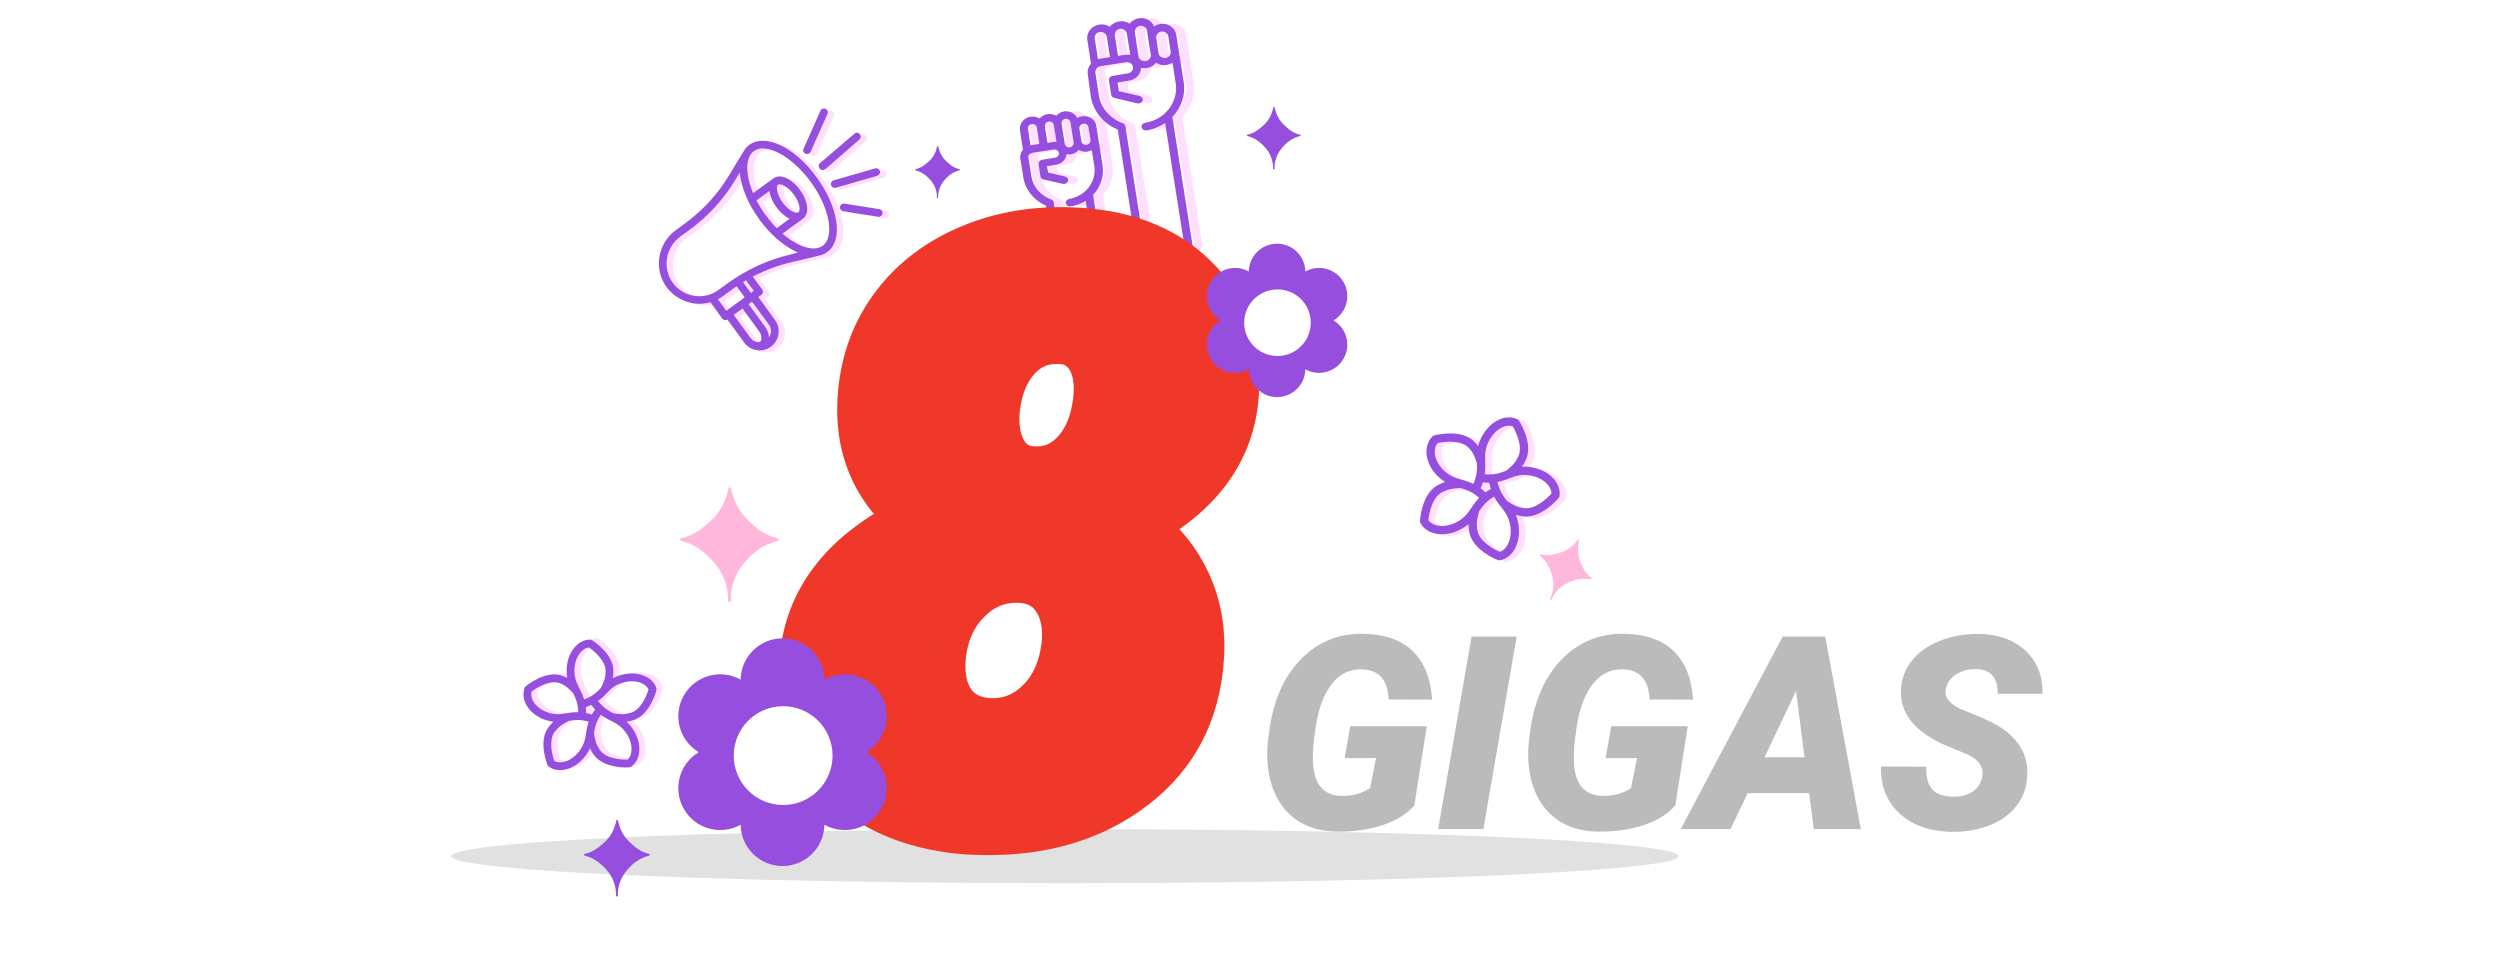 <svg width="277" height="106" viewBox="0 0 277 106" fill="none" xmlns="http://www.w3.org/2000/svg">
<g clip-path="url(#clip0)">
<g clip-path="url(#clip1)">
<path d="M138.218 15.073C139.005 15.28 139.596 15.68 140.217 16.384C140.777 17.032 141.08 17.86 141.05 18.688V18.702V18.716C141.05 18.716 141.05 18.73 141.065 18.73C141.065 18.73 141.065 18.743 141.08 18.743L141.096 18.757C141.096 18.757 141.111 18.757 141.111 18.771H141.126H141.141C141.186 18.771 141.217 18.743 141.217 18.702C141.217 18.702 141.217 18.702 141.217 18.688C141.186 17.874 141.489 17.032 142.05 16.384C142.656 15.666 143.262 15.28 144.049 15.073C144.095 15.059 144.11 15.031 144.11 14.99C144.11 14.949 144.079 14.921 144.049 14.921C143.246 14.742 142.762 14.314 142.247 13.817C141.747 13.334 141.398 12.699 141.232 11.913C141.232 11.913 141.232 11.913 141.232 11.899C141.232 11.885 141.232 11.885 141.217 11.885C141.217 11.885 141.217 11.885 141.217 11.871L141.202 11.857C141.202 11.857 141.202 11.857 141.186 11.857C141.186 11.857 141.171 11.857 141.171 11.844H141.156H141.141C141.141 11.844 141.126 11.844 141.126 11.857C141.126 11.857 141.126 11.857 141.111 11.857L141.096 11.871C141.096 11.871 141.096 11.871 141.096 11.885C141.096 11.885 141.096 11.899 141.08 11.899C141.08 11.899 141.08 11.899 141.08 11.913C140.914 12.699 140.565 13.348 140.066 13.817C139.52 14.314 139.02 14.742 138.218 14.921C138.187 14.921 138.157 14.949 138.157 14.99C138.157 15.031 138.187 15.059 138.218 15.073Z" fill="#954EDE"/>
</g>
<path d="M120.988 12.883C120.801 12.907 120.613 12.977 120.449 13.071C120.192 12.556 119.607 12.251 118.998 12.345C118.647 12.392 118.342 12.579 118.132 12.837C117.851 12.673 117.5 12.579 117.148 12.649C116.797 12.696 116.493 12.883 116.282 13.141C115.978 12.954 115.65 12.883 115.275 12.93C114.526 13.047 114.011 13.726 114.105 14.429C114.316 15.716 114.386 16.325 114.433 16.582C114.199 16.863 114.081 17.238 114.152 17.613L114.479 19.649C114.69 21.031 115.65 22.201 116.985 22.787L118.061 29.646C118.108 29.881 118.319 30.021 118.577 29.998C118.811 29.951 118.998 29.74 118.951 29.506L117.851 22.436C117.827 22.295 117.734 22.155 117.57 22.108C116.399 21.686 115.556 20.703 115.369 19.532L115.041 17.472C115.018 17.308 115.065 17.168 115.205 17.051C115.205 17.051 115.205 17.051 115.229 17.051C115.299 17.004 115.393 16.957 115.463 16.934L117.851 16.559C118.132 16.512 118.366 16.7 118.413 16.934C118.459 17.191 118.272 17.425 117.991 17.472L116.54 17.706C116.423 17.73 116.329 17.776 116.259 17.87C116.189 17.964 116.165 18.081 116.165 18.174L116.376 19.556C116.399 19.72 116.54 19.86 116.704 19.884L118.857 20.375C118.928 20.399 118.975 20.399 119.045 20.375C119.209 20.352 119.373 20.235 119.419 20.071C119.49 19.837 119.349 19.626 119.092 19.556L117.219 19.111L117.102 18.409L118.108 18.245C118.74 18.151 119.209 17.66 119.279 17.098C119.419 17.121 119.583 17.121 119.747 17.098C120.098 17.051 120.403 16.863 120.613 16.606C120.894 16.77 121.245 16.863 121.597 16.793C121.761 16.77 121.924 16.7 122.065 16.629L122.346 18.432C122.603 20.141 121.363 21.733 119.56 22.038C119.326 22.084 119.138 22.295 119.185 22.529C119.232 22.763 119.443 22.904 119.7 22.88C120.332 22.787 120.894 22.553 121.386 22.248L122.439 28.897C122.486 29.131 122.697 29.272 122.955 29.248C123.189 29.202 123.376 28.991 123.329 28.757L122.205 21.593C123.025 20.726 123.446 19.532 123.259 18.315L122.557 13.89C122.439 13.235 121.737 12.766 120.988 12.883ZM115.275 16.114C115.205 15.623 115.088 14.85 114.995 14.288C114.948 14.031 115.135 13.796 115.416 13.75C115.697 13.703 115.931 13.89 115.978 14.124L116.259 15.95L115.322 16.091C115.322 16.114 115.299 16.114 115.275 16.114ZM117.71 15.74L117.148 15.833L116.867 14.007C116.821 13.75 117.008 13.516 117.289 13.469C117.57 13.422 117.804 13.609 117.851 13.843L118.155 15.716C117.991 15.716 117.851 15.716 117.71 15.74ZM119.63 16.325C119.349 16.372 119.115 16.184 119.068 15.95L118.717 13.703C118.67 13.445 118.857 13.211 119.138 13.164C119.419 13.118 119.653 13.305 119.7 13.539L120.051 15.787C120.075 16.044 119.888 16.302 119.63 16.325ZM121.48 16.044C121.199 16.091 120.965 15.904 120.918 15.669L120.684 14.241C120.66 13.984 120.847 13.75 121.128 13.703C121.409 13.656 121.643 13.843 121.69 14.078L121.924 15.506C121.948 15.763 121.761 15.997 121.48 16.044Z" fill="#FFDFFF"/>
<path d="M131.687 5.556L131.43 3.87C131.313 3.074 130.517 2.512 129.65 2.653C129.393 2.699 129.159 2.793 128.971 2.933C128.714 2.301 128.012 1.903 127.286 2.02C126.841 2.091 126.49 2.325 126.256 2.629C125.928 2.395 125.507 2.301 125.085 2.372C124.64 2.442 124.289 2.676 124.055 2.98C123.727 2.746 123.306 2.653 122.884 2.723C122.042 2.863 121.433 3.612 121.573 4.432C121.831 6.047 121.924 6.75 121.971 7.054C121.69 7.382 121.55 7.803 121.62 8.225L121.948 10.659C122.205 12.298 123.329 13.703 124.945 14.358L127.122 28.242C127.169 28.476 127.379 28.616 127.637 28.593C127.871 28.546 128.058 28.335 128.012 28.101L125.787 13.984C125.764 13.843 125.67 13.703 125.507 13.656C124.078 13.141 123.048 11.947 122.838 10.519L122.463 8.084C122.44 7.873 122.51 7.663 122.674 7.499C122.674 7.499 122.697 7.499 122.697 7.475C122.791 7.405 122.908 7.358 123.025 7.335L125.858 6.89C126.232 6.843 126.56 7.077 126.63 7.405C126.677 7.756 126.42 8.084 126.068 8.131L124.336 8.412C124.219 8.435 124.125 8.482 124.055 8.576C123.985 8.669 123.961 8.786 123.961 8.88L124.219 10.519C124.242 10.683 124.383 10.823 124.547 10.847L127.122 11.455C127.192 11.479 127.239 11.479 127.309 11.455C127.473 11.432 127.637 11.315 127.684 11.151C127.754 10.917 127.614 10.706 127.356 10.636L125.062 10.098L124.921 9.138L126.209 8.927C126.958 8.81 127.497 8.225 127.543 7.522C127.731 7.569 127.941 7.569 128.152 7.546C128.597 7.475 128.948 7.241 129.182 6.937C129.51 7.171 129.931 7.265 130.353 7.194C130.587 7.148 130.821 7.077 131.008 6.937L131.359 9.231C131.687 11.291 130.165 13.281 127.965 13.609C127.731 13.656 127.543 13.867 127.59 14.101C127.637 14.335 127.848 14.476 128.105 14.452C128.878 14.335 129.58 14.031 130.189 13.633L132.343 27.352C132.39 27.586 132.6 27.727 132.858 27.703C133.092 27.656 133.279 27.446 133.232 27.212L130.985 12.954C131.968 11.947 132.483 10.542 132.249 9.091L131.687 5.556ZM122.744 6.539C122.65 5.954 122.51 4.994 122.393 4.268C122.346 3.917 122.58 3.589 122.955 3.542C123.329 3.495 123.657 3.729 123.727 4.057L124.078 6.328L122.884 6.515C122.838 6.515 122.791 6.539 122.744 6.539ZM125.741 6.071L124.968 6.188L124.617 3.917C124.57 3.566 124.828 3.238 125.179 3.191C125.553 3.144 125.881 3.378 125.951 3.706L126.326 6.071C126.139 6.047 125.928 6.047 125.741 6.071ZM128.012 6.773C127.637 6.82 127.309 6.586 127.239 6.258L126.841 3.589C126.794 3.238 127.052 2.91 127.403 2.863C127.777 2.816 128.105 3.051 128.175 3.378L128.597 6.047C128.644 6.398 128.386 6.726 128.012 6.773ZM130.236 6.422C129.861 6.469 129.533 6.235 129.463 5.907L129.206 4.221C129.159 3.87 129.416 3.542 129.767 3.495C130.142 3.449 130.47 3.683 130.54 4.01L130.798 5.696C130.868 6.047 130.61 6.375 130.236 6.422Z" fill="#FFDFFF"/>
<path d="M119.894 12.883C119.707 12.907 119.519 12.977 119.356 13.071C119.098 12.556 118.513 12.251 117.904 12.345C117.553 12.392 117.249 12.579 117.038 12.837C116.757 12.673 116.406 12.579 116.055 12.649C115.703 12.696 115.399 12.883 115.188 13.141C114.884 12.954 114.556 12.883 114.182 12.93C113.432 13.047 112.917 13.726 113.011 14.429C113.222 15.716 113.292 16.325 113.339 16.582C113.105 16.863 112.988 17.238 113.058 17.613L113.386 19.649C113.596 21.031 114.556 22.201 115.891 22.787L116.968 29.646C117.014 29.881 117.225 30.021 117.483 29.998C117.717 29.951 117.904 29.74 117.857 29.506L116.757 22.436C116.733 22.295 116.64 22.155 116.476 22.108C115.305 21.686 114.463 20.703 114.275 19.532L113.947 17.472C113.924 17.308 113.971 17.168 114.111 17.051C114.111 17.051 114.111 17.051 114.135 17.051C114.205 17.004 114.299 16.957 114.369 16.934L116.757 16.559C117.038 16.512 117.272 16.7 117.319 16.934C117.366 17.191 117.178 17.425 116.897 17.472L115.446 17.706C115.329 17.73 115.235 17.776 115.165 17.87C115.095 17.964 115.071 18.081 115.071 18.174L115.282 19.556C115.305 19.72 115.446 19.86 115.61 19.884L117.764 20.375C117.834 20.399 117.881 20.399 117.951 20.375C118.115 20.352 118.279 20.235 118.325 20.071C118.396 19.837 118.255 19.626 117.998 19.556L116.125 19.111L116.008 18.409L117.014 18.245C117.647 18.151 118.115 17.66 118.185 17.098C118.325 17.121 118.489 17.121 118.653 17.098C119.004 17.051 119.309 16.863 119.519 16.606C119.8 16.77 120.152 16.863 120.503 16.793C120.667 16.77 120.831 16.7 120.971 16.629L121.252 18.432C121.51 20.141 120.269 21.733 118.466 22.038C118.232 22.084 118.045 22.295 118.091 22.529C118.138 22.763 118.349 22.904 118.606 22.88C119.239 22.787 119.8 22.553 120.292 22.248L121.346 28.897C121.392 29.131 121.603 29.272 121.861 29.248C122.095 29.202 122.282 28.991 122.235 28.757L121.112 21.593C121.931 20.726 122.352 19.532 122.165 18.315L121.463 13.89C121.346 13.235 120.643 12.766 119.894 12.883ZM114.182 16.114C114.111 15.623 113.994 14.85 113.901 14.288C113.854 14.031 114.041 13.796 114.322 13.75C114.603 13.703 114.837 13.89 114.884 14.124L115.165 15.95L114.228 16.091C114.228 16.114 114.205 16.114 114.182 16.114ZM116.616 15.74L116.055 15.833L115.774 14.007C115.727 13.75 115.914 13.516 116.195 13.469C116.476 13.422 116.71 13.609 116.757 13.843L117.061 15.716C116.897 15.716 116.757 15.716 116.616 15.74ZM118.536 16.325C118.255 16.372 118.021 16.184 117.974 15.95L117.623 13.703C117.576 13.445 117.764 13.211 118.045 13.164C118.325 13.118 118.56 13.305 118.606 13.539L118.958 15.787C118.981 16.044 118.794 16.302 118.536 16.325ZM120.386 16.044C120.105 16.091 119.871 15.904 119.824 15.669L119.59 14.241C119.566 13.984 119.754 13.75 120.035 13.703C120.316 13.656 120.55 13.843 120.596 14.078L120.831 15.506C120.854 15.763 120.667 15.997 120.386 16.044Z" fill="#954EDE"/>
<path d="M130.593 5.556L130.336 3.87C130.219 3.074 129.423 2.512 128.557 2.653C128.299 2.699 128.065 2.793 127.878 2.933C127.62 2.301 126.918 1.903 126.192 2.02C125.747 2.091 125.396 2.325 125.162 2.629C124.834 2.395 124.413 2.301 123.991 2.372C123.546 2.442 123.195 2.676 122.961 2.98C122.633 2.746 122.212 2.653 121.79 2.723C120.948 2.863 120.339 3.612 120.479 4.432C120.737 6.047 120.831 6.75 120.877 7.054C120.596 7.382 120.456 7.803 120.526 8.225L120.854 10.659C121.112 12.298 122.235 13.703 123.851 14.358L126.028 28.242C126.075 28.476 126.286 28.616 126.543 28.593C126.777 28.546 126.965 28.335 126.918 28.101L124.694 13.984C124.67 13.843 124.577 13.703 124.413 13.656C122.985 13.141 121.954 11.947 121.744 10.519L121.369 8.084C121.346 7.873 121.416 7.663 121.58 7.499C121.58 7.499 121.603 7.499 121.603 7.475C121.697 7.405 121.814 7.358 121.931 7.335L124.764 6.89C125.138 6.843 125.466 7.077 125.536 7.405C125.583 7.756 125.326 8.084 124.975 8.131L123.242 8.412C123.125 8.435 123.031 8.482 122.961 8.576C122.891 8.669 122.867 8.786 122.867 8.88L123.125 10.519C123.148 10.683 123.289 10.823 123.453 10.847L126.028 11.455C126.098 11.479 126.145 11.479 126.215 11.455C126.379 11.432 126.543 11.315 126.59 11.151C126.66 10.917 126.52 10.706 126.262 10.636L123.968 10.098L123.827 9.138L125.115 8.927C125.864 8.81 126.403 8.225 126.449 7.522C126.637 7.569 126.847 7.569 127.058 7.546C127.503 7.475 127.854 7.241 128.088 6.937C128.416 7.171 128.837 7.265 129.259 7.194C129.493 7.148 129.727 7.077 129.914 6.937L130.266 9.231C130.593 11.291 129.072 13.281 126.871 13.609C126.637 13.656 126.449 13.867 126.496 14.101C126.543 14.335 126.754 14.476 127.011 14.452C127.784 14.335 128.486 14.031 129.095 13.633L131.249 27.352C131.296 27.586 131.506 27.727 131.764 27.703C131.998 27.656 132.185 27.446 132.139 27.212L129.891 12.954C130.874 11.947 131.389 10.542 131.155 9.091L130.593 5.556ZM121.65 6.539C121.556 5.954 121.416 4.994 121.299 4.268C121.252 3.917 121.486 3.589 121.861 3.542C122.235 3.495 122.563 3.729 122.633 4.057L122.985 6.328L121.79 6.515C121.744 6.515 121.697 6.539 121.65 6.539ZM124.647 6.071L123.874 6.188L123.523 3.917C123.476 3.566 123.734 3.238 124.085 3.191C124.459 3.144 124.787 3.378 124.857 3.706L125.232 6.071C125.045 6.047 124.834 6.047 124.647 6.071ZM126.918 6.773C126.543 6.82 126.215 6.586 126.145 6.258L125.747 3.589C125.7 3.238 125.958 2.91 126.309 2.863C126.684 2.816 127.011 3.051 127.082 3.378L127.503 6.047C127.55 6.398 127.292 6.726 126.918 6.773ZM129.142 6.422C128.767 6.469 128.439 6.235 128.369 5.907L128.112 4.221C128.065 3.87 128.322 3.542 128.674 3.495C129.048 3.449 129.376 3.683 129.446 4.01L129.704 5.696C129.774 6.047 129.516 6.375 129.142 6.422Z" fill="#954EDE"/>
<g filter="url(#filter0_f)">
<ellipse cx="118" cy="94.861" rx="68" ry="3" fill="#C4C4C4" fill-opacity="0.5"/>
</g>
<path d="M156.71 89.239C155.909 90.177 154.742 90.904 153.209 91.422C151.676 91.93 149.977 92.169 148.111 92.14C146.324 92.12 144.815 91.671 143.585 90.792C142.354 89.913 141.476 88.688 140.948 87.115C140.421 85.543 140.279 83.77 140.523 81.798L140.641 80.919C141.09 77.608 142.252 74.986 144.127 73.053C146.012 71.119 148.316 70.177 151.041 70.226C153.424 70.265 155.255 70.904 156.534 72.144C157.813 73.385 158.526 75.177 158.673 77.52L153.868 77.506C153.8 76.363 153.517 75.528 153.019 75.001C152.53 74.474 151.832 74.195 150.924 74.166C149.576 74.117 148.463 74.649 147.584 75.763C146.705 76.866 146.104 78.448 145.782 80.509C145.509 82.267 145.411 83.634 145.489 84.61C145.636 86.964 146.695 88.155 148.668 88.185C149.859 88.204 150.904 87.916 151.803 87.32L152.462 83.995H148.99L149.605 80.465H158.087L156.71 89.239ZM164.356 91.861H159.347L163.053 70.533H168.048L164.356 91.861ZM185.626 89.239C184.825 90.177 183.658 90.904 182.125 91.422C180.592 91.93 178.893 92.169 177.027 92.14C175.24 92.12 173.731 91.671 172.501 90.792C171.271 89.913 170.392 88.688 169.864 87.115C169.337 85.543 169.195 83.77 169.439 81.798L169.557 80.919C170.006 77.608 171.168 74.986 173.043 73.053C174.928 71.119 177.232 70.177 179.957 70.226C182.34 70.265 184.171 70.904 185.45 72.144C186.729 73.385 187.442 75.177 187.589 77.52L182.784 77.506C182.716 76.363 182.433 75.528 181.935 75.001C181.446 74.474 180.748 74.195 179.84 74.166C178.492 74.117 177.379 74.649 176.5 75.763C175.621 76.866 175.021 78.448 174.698 80.509C174.425 82.267 174.327 83.634 174.405 84.61C174.552 86.964 175.611 88.155 177.584 88.185C178.775 88.204 179.82 87.916 180.719 87.32L181.378 83.995H177.906L178.521 80.465H187.003L185.626 89.239ZM200.45 87.877H193.639L191.749 91.861H186.227L197.521 70.533H202.237L206.178 91.861H200.963L200.45 87.877ZM195.514 83.907H199.938L199 76.554L195.514 83.907ZM219.625 86.09C219.84 84.986 219.244 84.132 217.838 83.526L215.436 82.53C212.066 81.017 210.465 78.956 210.631 76.349C210.699 75.157 211.109 74.098 211.861 73.17C212.613 72.232 213.653 71.505 214.981 70.987C216.31 70.47 217.76 70.221 219.332 70.24C221.441 70.279 223.136 70.894 224.415 72.086C225.704 73.277 226.339 74.874 226.319 76.876H221.339C221.368 76.056 221.192 75.401 220.812 74.913C220.44 74.415 219.825 74.156 218.966 74.137C218.126 74.117 217.384 74.312 216.739 74.723C216.095 75.133 215.714 75.685 215.597 76.378C215.411 77.355 216.134 78.155 217.765 78.78C219.405 79.405 220.597 79.942 221.339 80.392C223.673 81.788 224.767 83.673 224.62 86.046C224.542 87.276 224.146 88.356 223.434 89.283C222.721 90.211 221.729 90.929 220.46 91.436C219.2 91.944 217.784 92.189 216.212 92.169C215.06 92.149 213.99 91.969 213.004 91.627C212.018 91.285 211.173 90.787 210.47 90.133C209.044 88.814 208.36 87.081 208.419 84.933L213.443 84.947C213.385 86.041 213.595 86.871 214.073 87.438C214.552 87.994 215.357 88.272 216.49 88.272C217.33 88.272 218.028 88.082 218.585 87.701C219.151 87.311 219.498 86.773 219.625 86.09Z" fill="#BBBBBB"/>
<path d="M136.482 43.62C136.072 49.831 132.454 54.68 125.628 58.166C128.089 59.924 129.92 62.062 131.121 64.582C132.322 67.102 132.82 69.87 132.615 72.888C132.234 78.776 129.817 83.42 125.364 86.818C120.94 90.217 115.447 91.857 108.885 91.74C106.014 91.711 103.304 91.272 100.755 90.422C98.206 89.572 96.023 88.298 94.207 86.599C90.574 83.259 88.948 78.923 89.329 73.591C89.739 66.647 93.914 61.33 101.854 57.639C97.518 54.27 95.496 49.846 95.789 44.367C95.994 40.647 97.093 37.38 99.085 34.567C101.077 31.755 103.743 29.602 107.083 28.107C110.452 26.584 114.158 25.866 118.201 25.954C124.061 26.071 128.66 27.756 132 31.008C135.369 34.26 136.863 38.464 136.482 43.62ZM118.377 71.701C118.641 69.416 118.274 67.541 117.278 66.076C116.312 64.611 114.832 63.85 112.84 63.791C110.584 63.732 108.636 64.523 106.995 66.164C105.354 67.775 104.373 69.856 104.051 72.404C103.787 74.807 104.168 76.726 105.193 78.161C106.248 79.567 107.771 80.3 109.764 80.358C111.932 80.417 113.821 79.655 115.433 78.073C117.044 76.491 118.025 74.367 118.377 71.701ZM121.893 44.411C122.127 42.243 121.819 40.529 120.97 39.27C120.12 37.98 118.875 37.336 117.234 37.336C115.33 37.277 113.719 37.966 112.4 39.401C111.111 40.837 110.32 42.741 110.027 45.114C109.793 47.282 110.101 49.055 110.95 50.432C111.8 51.779 113.06 52.453 114.729 52.453C116.575 52.512 118.157 51.809 119.476 50.344C120.794 48.879 121.6 46.901 121.893 44.411Z" fill="#EF3829"/>
<path d="M136.482 43.62L133.491 43.399L133.49 43.411L133.489 43.422L136.482 43.62ZM125.628 58.166L124.263 55.494L119.869 57.739L123.884 60.607L125.628 58.166ZM132.615 72.888L129.622 72.684L129.621 72.694L132.615 72.888ZM125.364 86.818L123.544 84.433L123.537 84.439L125.364 86.818ZM108.885 91.74L108.938 88.741L108.927 88.74L108.915 88.74L108.885 91.74ZM94.207 86.599L96.257 84.408L96.247 84.399L96.237 84.39L94.207 86.599ZM89.329 73.591L92.322 73.805L92.323 73.786L92.324 73.768L89.329 73.591ZM101.854 57.639L103.118 60.359L107.576 58.286L103.694 55.27L101.854 57.639ZM95.789 44.367L92.794 44.202L92.793 44.207L95.789 44.367ZM107.083 28.107L108.308 30.846L108.319 30.841L107.083 28.107ZM118.201 25.954L118.136 28.953L118.141 28.953L118.201 25.954ZM132 31.008L129.907 33.157L129.917 33.166L132 31.008ZM118.377 71.701L121.351 72.093L121.354 72.069L121.357 72.045L118.377 71.701ZM117.278 66.076L114.774 67.729L114.786 67.746L114.798 67.763L117.278 66.076ZM112.84 63.791L112.928 60.792L112.918 60.792L112.84 63.791ZM106.995 66.164L109.097 68.304L109.107 68.295L109.116 68.285L106.995 66.164ZM104.051 72.404L101.074 72.028L101.071 72.052L101.069 72.077L104.051 72.404ZM105.193 78.161L102.752 79.905L102.772 79.933L102.793 79.961L105.193 78.161ZM109.764 80.358L109.675 83.357L109.683 83.357L109.764 80.358ZM121.893 44.411L124.872 44.762L124.874 44.748L124.875 44.734L121.893 44.411ZM120.97 39.27L118.465 40.92L118.474 40.934L118.483 40.947L120.97 39.27ZM117.234 37.336L117.142 40.334L117.188 40.336H117.234V37.336ZM112.4 39.401L110.191 37.372L110.179 37.385L110.168 37.397L112.4 39.401ZM110.027 45.114L107.05 44.747L107.047 44.769L107.045 44.792L110.027 45.114ZM110.95 50.432L108.397 52.007L108.405 52.019L108.412 52.032L110.95 50.432ZM114.729 52.453L114.825 49.455L114.777 49.453H114.729V52.453ZM133.489 43.422C133.165 48.324 130.402 52.359 124.263 55.494L126.992 60.838C134.506 57 138.979 51.338 139.476 43.818L133.489 43.422ZM123.884 60.607C125.967 62.095 127.449 63.85 128.413 65.873L133.829 63.291C132.391 60.275 130.211 57.753 127.372 55.725L123.884 60.607ZM128.413 65.873C129.374 67.889 129.795 70.137 129.622 72.684L135.608 73.091C135.845 69.603 135.27 66.314 133.829 63.291L128.413 65.873ZM129.621 72.694C129.293 77.77 127.267 81.593 123.544 84.433L127.184 89.203C132.368 85.247 135.176 79.783 135.609 73.081L129.621 72.694ZM123.537 84.439C119.743 87.354 114.947 88.848 108.938 88.741L108.831 94.74C115.948 94.867 122.138 93.08 127.192 89.197L123.537 84.439ZM108.915 88.74C106.335 88.714 103.937 88.32 101.704 87.576L99.806 93.268C102.671 94.223 105.692 94.708 108.854 94.74L108.915 88.74ZM101.704 87.576C99.531 86.852 97.733 85.789 96.257 84.408L92.158 88.789C94.314 90.807 96.881 92.293 99.806 93.268L101.704 87.576ZM96.237 84.39C93.339 81.726 91.999 78.312 92.322 73.805L86.337 73.377C85.897 79.534 87.809 84.792 92.177 88.807L96.237 84.39ZM92.324 73.768C92.651 68.225 95.874 63.727 103.118 60.359L100.589 54.918C91.954 58.933 86.827 65.07 86.334 73.414L92.324 73.768ZM103.694 55.27C100.133 52.503 98.544 49.024 98.785 44.527L92.793 44.207C92.448 50.668 94.902 56.036 100.013 60.008L103.694 55.27ZM98.784 44.532C98.961 41.328 99.894 38.615 101.533 36.301L96.637 32.833C94.292 36.144 93.027 39.965 92.794 44.202L98.784 44.532ZM101.533 36.301C103.196 33.954 105.427 32.135 108.308 30.846L105.858 25.369C102.059 27.068 98.959 29.555 96.637 32.833L101.533 36.301ZM108.319 30.841C111.243 29.519 114.499 28.874 118.136 28.953L118.266 22.955C113.818 22.858 109.662 23.649 105.847 25.374L108.319 30.841ZM118.141 28.953C123.444 29.06 127.243 30.563 129.907 33.157L134.093 28.858C130.077 24.948 124.677 23.083 118.261 22.955L118.141 28.953ZM129.917 33.166C132.573 35.73 133.814 39.027 133.491 43.399L139.474 43.841C139.913 37.901 138.166 32.789 134.083 28.849L129.917 33.166ZM121.357 72.045C121.678 69.263 121.268 66.608 119.759 64.389L114.798 67.763C115.281 68.474 115.603 69.569 115.397 71.357L121.357 72.045ZM119.782 64.424C118.198 62.024 115.743 60.875 112.928 60.792L112.752 66.79C113.921 66.824 114.425 67.199 114.774 67.729L119.782 64.424ZM112.918 60.792C109.814 60.711 107.078 61.839 104.874 64.043L109.116 68.285C110.194 67.208 111.354 66.753 112.762 66.79L112.918 60.792ZM104.893 64.024C102.714 66.163 101.471 68.893 101.074 72.028L107.027 72.781C107.275 70.818 107.995 69.387 109.097 68.304L104.893 64.024ZM101.069 72.077C100.754 74.94 101.161 77.678 102.752 79.905L107.635 76.417C107.175 75.773 106.82 74.674 107.033 72.732L101.069 72.077ZM102.793 79.961C104.474 82.202 106.909 83.276 109.675 83.357L109.852 77.36C108.634 77.324 108.022 76.933 107.593 76.361L102.793 79.961ZM109.683 83.357C112.701 83.439 115.369 82.34 117.534 80.214L113.331 75.933C112.274 76.971 111.162 77.395 109.845 77.359L109.683 83.357ZM117.534 80.214C119.71 78.078 120.929 75.292 121.351 72.093L115.403 71.309C115.121 73.442 114.378 74.905 113.331 75.933L117.534 80.214ZM124.875 44.734C125.153 42.162 124.844 39.649 123.457 37.592L118.483 40.947C118.795 41.41 119.101 42.324 118.91 44.089L124.875 44.734ZM123.475 37.619C122.03 35.426 119.808 34.336 117.234 34.336V40.336C117.942 40.336 118.211 40.535 118.465 40.92L123.475 37.619ZM117.327 34.337C114.528 34.251 112.083 35.311 110.191 37.372L114.61 41.431C115.354 40.62 116.132 40.303 117.142 40.334L117.327 34.337ZM110.168 37.397C108.38 39.388 107.4 41.912 107.05 44.747L113.005 45.482C113.241 43.571 113.842 42.286 114.633 41.406L110.168 37.397ZM107.045 44.792C106.763 47.394 107.093 49.894 108.397 52.007L113.503 48.856C113.108 48.216 112.822 47.171 113.01 45.437L107.045 44.792ZM108.412 52.032C109.843 54.3 112.089 55.453 114.729 55.453V49.453C114.03 49.453 113.757 49.258 113.488 48.832L108.412 52.032ZM114.634 55.452C117.429 55.54 119.841 54.422 121.705 52.351L117.246 48.337C116.473 49.195 115.722 49.483 114.825 49.455L114.634 55.452ZM121.705 52.351C123.54 50.313 124.526 47.7 124.872 44.762L118.913 44.061C118.673 46.103 118.048 47.445 117.246 48.337L121.705 52.351Z" fill="#EF3829"/>
<g clip-path="url(#clip2)">
<path d="M83.726 16.261C83.539 16.392 83.371 16.56 83.24 16.747C83.146 16.878 81.483 19.643 81.483 19.643C80.213 21.755 78.55 23.549 76.569 24.988L75.597 25.698C73.579 27.174 73.112 29.996 74.551 31.995C75.261 32.967 76.307 33.602 77.484 33.808C78.138 33.92 78.811 33.864 79.428 33.696L80.736 35.508C80.811 35.602 80.904 35.658 81.016 35.676C81.11 35.695 81.222 35.676 81.315 35.62L83.165 38.162C83.501 38.629 84.006 38.928 84.548 39.002C85.09 39.096 85.65 38.965 86.118 38.629C87.052 37.937 87.276 36.611 86.585 35.676L84.735 33.116L85.071 32.873C85.165 32.799 85.221 32.705 85.239 32.593C85.258 32.481 85.221 32.369 85.165 32.275L84.118 30.855C85.482 30.145 86.921 29.603 88.435 29.248C88.435 29.248 91.593 28.52 91.835 28.426C92.097 28.333 92.34 28.146 92.34 28.146C94.171 26.913 93.648 23.213 91.219 19.886C88.827 16.523 85.52 14.953 83.726 16.261ZM80.25 33.359C80.456 33.247 80.642 33.135 80.829 33.004L81.857 32.257C82.007 32.145 82.175 32.032 82.324 31.92L83.221 33.154L81.184 34.63L80.25 33.359ZM83.856 37.638L82.007 35.097L82.978 34.387L84.828 36.928C85.034 37.209 85.109 37.526 85.052 37.863C85.015 38.031 84.847 38.162 84.679 38.124C84.361 38.087 84.062 37.919 83.856 37.638ZM85.893 36.144C86.211 36.573 86.211 37.153 85.912 37.582C85.893 37.171 85.763 36.76 85.501 36.424L83.651 33.882L84.025 33.602L85.893 36.144ZM84.23 32.425L83.913 32.668L83.034 31.472C83.146 31.397 83.259 31.341 83.371 31.266L84.23 32.425ZM88.266 28.389C85.763 28.987 83.445 30.052 81.353 31.565L80.325 32.313C79.54 32.892 78.587 33.116 77.615 32.967C76.662 32.817 75.803 32.294 75.242 31.509C74.084 29.884 74.457 27.585 76.102 26.389L77.073 25.679C79.148 24.166 80.885 22.278 82.212 20.073L82.679 19.307C82.81 20.858 83.558 22.727 84.847 24.502C85.968 26.053 87.351 27.286 88.715 27.978C88.846 28.052 88.995 28.108 89.126 28.164L88.266 28.389ZM85.968 21.344C85.968 21.363 85.968 21.381 85.968 21.419C86.061 21.979 86.323 22.577 86.734 23.138C87.183 23.755 87.706 24.184 88.192 24.427L86.772 25.474C86.342 25.044 85.931 24.539 85.538 24.016C85.146 23.493 84.809 22.932 84.529 22.39L85.968 21.344ZM89.182 23.736C88.939 23.923 88.117 23.568 87.444 22.652C87.127 22.203 86.902 21.718 86.828 21.307C86.772 21.008 86.828 20.746 86.94 20.671C86.996 20.634 87.089 20.615 87.201 20.634C87.314 20.653 87.444 20.69 87.575 20.765C87.949 20.951 88.36 21.325 88.678 21.755C89.35 22.671 89.425 23.549 89.182 23.736ZM91.873 27.436C91.761 27.51 91.705 27.548 91.518 27.622C91.331 27.679 91.163 27.716 91.163 27.716C90.584 27.791 89.874 27.641 89.089 27.249C88.528 26.968 87.949 26.576 87.407 26.09L89.668 24.446C90.415 23.904 90.285 22.54 89.35 21.25C88.939 20.69 88.453 20.241 87.949 19.998C87.351 19.7 86.809 19.7 86.416 19.98L84.156 21.624C83.875 20.951 83.67 20.297 83.576 19.662C83.445 18.803 83.501 18.074 83.763 17.551C83.763 17.551 83.838 17.383 83.931 17.27C84.006 17.177 84.118 17.046 84.23 16.971C84.604 16.691 85.09 16.616 85.65 16.71C87.127 16.934 89.051 18.335 90.546 20.391C92.62 23.213 93.218 26.445 91.873 27.436Z" fill="#FFDFFF"/>
<path d="M98.133 23.362L94.265 22.745C94.041 22.708 93.816 22.876 93.779 23.101C93.742 23.343 93.91 23.549 94.134 23.586L98.002 24.203C98.245 24.24 98.451 24.072 98.488 23.848C98.525 23.624 98.376 23.399 98.133 23.362Z" fill="#FFDFFF"/>
<path d="M92.789 20.726C92.845 20.895 92.975 21.007 93.125 21.025C93.181 21.044 93.256 21.025 93.312 21.007L97.909 19.68C98.133 19.624 98.264 19.381 98.208 19.157C98.133 18.932 97.909 18.802 97.684 18.858L93.088 20.184C92.845 20.259 92.714 20.483 92.789 20.726Z" fill="#FFDFFF"/>
<path d="M91.537 18.878C91.611 18.953 91.705 19.009 91.798 19.027C91.91 19.046 92.041 19.009 92.153 18.934L95.928 15.645C96.115 15.496 96.133 15.215 95.965 15.047C95.816 14.86 95.535 14.842 95.367 15.01L91.574 18.28C91.406 18.429 91.387 18.691 91.537 18.878Z" fill="#FFDFFF"/>
<path d="M89.948 17.233C89.986 17.252 90.023 17.252 90.06 17.27C90.247 17.308 90.434 17.196 90.528 17.027L92.396 12.823C92.49 12.599 92.396 12.356 92.172 12.262C91.948 12.169 91.705 12.262 91.611 12.487L89.743 16.691C89.649 16.878 89.743 17.121 89.948 17.233Z" fill="#FFDFFF"/>
<path d="M83.016 16.055C82.829 16.186 82.661 16.354 82.53 16.541C82.437 16.671 80.773 19.437 80.773 19.437C79.503 21.549 77.84 23.342 75.859 24.781L74.887 25.491C72.869 26.968 72.402 29.789 73.841 31.789C74.551 32.76 75.597 33.396 76.775 33.601C77.429 33.713 78.101 33.657 78.718 33.489L80.026 35.302C80.101 35.395 80.194 35.451 80.306 35.47C80.4 35.489 80.512 35.47 80.605 35.414L82.455 37.955C82.792 38.422 83.296 38.721 83.838 38.796C84.38 38.889 84.941 38.759 85.408 38.422C86.342 37.731 86.566 36.404 85.875 35.47L84.025 32.91L84.361 32.667C84.455 32.592 84.511 32.499 84.529 32.387C84.548 32.275 84.511 32.162 84.455 32.069L83.408 30.649C84.772 29.939 86.211 29.397 87.725 29.042C87.725 29.042 90.883 28.313 91.126 28.22C91.387 28.126 91.63 27.939 91.63 27.939C93.462 26.706 92.938 23.006 90.509 19.68C88.117 16.335 84.81 14.747 83.016 16.055ZM79.54 33.153C79.746 33.041 79.933 32.928 80.12 32.798L81.147 32.05C81.297 31.938 81.465 31.826 81.614 31.714L82.511 32.947L80.475 34.442L79.54 33.153ZM83.147 37.432L81.297 34.891L82.268 34.181L84.118 36.722C84.324 37.002 84.399 37.32 84.343 37.656C84.305 37.824 84.137 37.955 83.969 37.918C83.651 37.88 83.352 37.712 83.147 37.432ZM85.183 35.956C85.501 36.385 85.501 36.965 85.202 37.395C85.183 36.983 85.053 36.572 84.791 36.236L82.941 33.695L83.315 33.414L85.183 35.956ZM83.52 32.218L83.203 32.461L82.325 31.265C82.437 31.191 82.549 31.135 82.661 31.06L83.52 32.218ZM87.557 28.201C85.053 28.799 82.736 29.864 80.643 31.378L79.615 32.125C78.83 32.704 77.877 32.928 76.906 32.779C75.953 32.63 75.093 32.106 74.532 31.322C73.355 29.677 73.748 27.397 75.392 26.201L76.364 25.491C78.438 23.978 80.176 22.09 81.502 19.886L81.969 19.119C82.1 20.67 82.848 22.539 84.137 24.314C85.258 25.865 86.641 27.098 88.005 27.79C88.136 27.864 88.285 27.921 88.416 27.977L87.557 28.201ZM85.258 21.156C85.258 21.175 85.258 21.194 85.258 21.231C85.352 21.791 85.613 22.389 86.024 22.95C86.473 23.567 86.996 23.996 87.482 24.239L86.062 25.286C85.632 24.856 85.221 24.352 84.828 23.828C84.436 23.305 84.1 22.744 83.819 22.203L85.258 21.156ZM88.454 23.529C88.211 23.716 87.388 23.361 86.716 22.445C86.398 21.997 86.174 21.511 86.099 21.1C86.043 20.801 86.099 20.54 86.211 20.465C86.267 20.427 86.361 20.409 86.473 20.427C86.585 20.446 86.716 20.483 86.847 20.558C87.22 20.745 87.631 21.119 87.949 21.549C88.64 22.464 88.715 23.361 88.454 23.529ZM91.163 27.229C91.051 27.304 90.995 27.341 90.808 27.416C90.621 27.472 90.453 27.509 90.453 27.509C89.874 27.584 89.164 27.435 88.379 27.042C87.818 26.762 87.239 26.37 86.697 25.884L88.958 24.239C89.706 23.698 89.575 22.333 88.64 21.044C88.229 20.483 87.743 20.035 87.239 19.792C86.66 19.474 86.118 19.474 85.707 19.755L83.446 21.399C83.165 20.726 82.96 20.072 82.866 19.437C82.736 18.577 82.792 17.849 83.053 17.326C83.053 17.326 83.128 17.157 83.221 17.045C83.296 16.952 83.408 16.821 83.52 16.746C83.894 16.466 84.38 16.391 84.941 16.485C86.417 16.709 88.341 18.11 89.836 20.166C91.91 23.006 92.508 26.239 91.163 27.229Z" fill="#954EDE"/>
<path d="M97.423 23.174L93.555 22.557C93.331 22.52 93.107 22.688 93.069 22.912C93.032 23.155 93.2 23.36 93.424 23.398L97.292 24.015C97.535 24.052 97.741 23.884 97.778 23.66C97.816 23.416 97.666 23.211 97.423 23.174Z" fill="#954EDE"/>
<path d="M92.079 20.521C92.135 20.689 92.266 20.802 92.415 20.82C92.471 20.839 92.546 20.82 92.602 20.802L97.199 19.475C97.423 19.419 97.554 19.176 97.498 18.952C97.423 18.727 97.199 18.596 96.975 18.653L92.378 19.979C92.135 20.054 92.004 20.297 92.079 20.521Z" fill="#954EDE"/>
<path d="M90.827 18.689C90.902 18.764 90.995 18.82 91.088 18.839C91.201 18.858 91.331 18.82 91.444 18.745L95.218 15.457C95.405 15.307 95.424 15.027 95.255 14.859C95.106 14.672 94.826 14.653 94.657 14.821L90.864 18.073C90.677 18.241 90.659 18.503 90.827 18.689Z" fill="#954EDE"/>
<path d="M89.238 17.026C89.276 17.045 89.313 17.045 89.35 17.063C89.537 17.101 89.724 16.989 89.818 16.82L91.686 12.616C91.78 12.392 91.686 12.149 91.462 12.056C91.238 11.962 90.995 12.056 90.901 12.28L89.033 16.484C88.921 16.671 89.033 16.933 89.238 17.026Z" fill="#954EDE"/>
</g>
<path d="M101.442 18.871C102.099 19.044 102.593 19.378 103.111 19.966C103.579 20.507 103.832 21.199 103.807 21.89V21.902V21.913C103.807 21.913 103.807 21.925 103.819 21.925C103.819 21.925 103.819 21.936 103.832 21.936L103.845 21.948C103.845 21.948 103.857 21.948 103.857 21.959H103.87H103.883C103.921 21.959 103.946 21.936 103.946 21.902C103.946 21.902 103.946 21.902 103.946 21.89C103.921 21.21 104.174 20.507 104.642 19.966C105.148 19.367 105.653 19.044 106.311 18.871C106.349 18.86 106.362 18.837 106.362 18.802C106.362 18.767 106.336 18.744 106.311 18.744C105.641 18.595 105.236 18.237 104.806 17.823C104.389 17.419 104.098 16.889 103.959 16.232C103.959 16.232 103.959 16.232 103.959 16.221C103.959 16.209 103.959 16.209 103.946 16.209C103.946 16.209 103.946 16.209 103.946 16.198L103.933 16.186C103.933 16.186 103.933 16.186 103.921 16.186C103.921 16.186 103.908 16.186 103.908 16.175H103.895H103.883C103.883 16.175 103.87 16.175 103.87 16.186C103.87 16.186 103.87 16.186 103.857 16.186L103.845 16.198C103.845 16.198 103.845 16.198 103.845 16.209C103.845 16.209 103.845 16.221 103.832 16.221C103.832 16.221 103.832 16.221 103.832 16.232C103.693 16.889 103.402 17.431 102.985 17.823C102.529 18.237 102.112 18.595 101.442 18.744C101.416 18.744 101.391 18.767 101.391 18.802C101.391 18.837 101.416 18.86 101.442 18.871Z" fill="#954EDE"/>
<g clip-path="url(#clip3)">
<path d="M170.631 61.581C171.299 62.135 171.69 62.786 171.973 63.745C172.223 64.623 172.144 65.559 171.743 66.345L171.737 66.359L171.73 66.372C171.73 66.372 171.724 66.385 171.739 66.392C171.739 66.392 171.733 66.405 171.747 66.412L171.756 66.432C171.756 66.432 171.77 66.439 171.764 66.453L171.779 66.459L171.793 66.466C171.837 66.487 171.879 66.474 171.898 66.433C171.898 66.433 171.898 66.433 171.904 66.42C172.24 65.62 172.911 64.943 173.744 64.569C174.651 64.148 175.41 64.047 176.264 64.201C176.314 64.208 176.341 64.188 176.36 64.148C176.378 64.108 176.361 64.068 176.332 64.054C175.637 63.52 175.361 62.889 175.087 62.178C174.821 61.487 174.77 60.717 174.962 59.883C174.962 59.883 174.962 59.883 174.969 59.869C174.975 59.856 174.975 59.856 174.96 59.849C174.96 59.849 174.96 59.849 174.966 59.836L174.958 59.816C174.958 59.816 174.958 59.816 174.943 59.809C174.943 59.809 174.929 59.802 174.935 59.789L174.92 59.782L174.906 59.775C174.906 59.775 174.891 59.768 174.885 59.782C174.885 59.782 174.885 59.782 174.87 59.775L174.849 59.781C174.849 59.781 174.849 59.781 174.843 59.795C174.843 59.795 174.837 59.808 174.822 59.801C174.822 59.801 174.822 59.801 174.816 59.815C174.302 60.499 173.674 60.969 172.98 61.198C172.23 61.433 171.555 61.621 170.699 61.434C170.67 61.42 170.629 61.434 170.61 61.474C170.591 61.514 170.608 61.554 170.631 61.581Z" fill="#FFB8DC"/>
</g>
<path d="M160.123 53.018C160.374 53.252 160.618 53.434 160.857 53.581C160.59 53.667 160.31 53.786 160.009 53.953C158.253 54.928 158.083 57.783 158.076 57.904C158.072 57.99 158.091 58.076 158.133 58.151C158.535 58.874 159.275 59.255 160.097 59.348C160.934 59.443 161.855 59.24 162.689 58.777C162.989 58.61 163.238 58.434 163.451 58.253C163.451 58.533 163.477 58.837 163.543 59.174C163.824 60.612 165.441 61.748 166.703 62.233C166.784 62.264 166.872 62.272 166.956 62.255C167.709 62.108 168.329 61.576 168.702 60.757C169.051 59.991 169.142 59.053 168.959 58.115C168.892 57.775 168.801 57.481 168.693 57.22C168.937 57.295 169.212 57.355 169.53 57.394C171.522 57.636 173.364 55.444 173.441 55.35C173.498 55.282 173.533 55.2 173.544 55.113C173.637 54.352 173.317 53.595 172.644 52.982C172.015 52.41 171.146 52.031 170.198 51.916C169.895 51.879 169.622 51.872 169.371 51.887C169.526 51.669 169.674 51.42 169.811 51.125C170.658 49.304 169.118 46.894 169.052 46.793C169.005 46.72 168.939 46.662 168.86 46.626C168.165 46.303 167.351 46.369 166.568 46.812C165.835 47.227 165.21 47.932 164.807 48.798C164.675 49.082 164.581 49.348 164.516 49.6C164.38 49.417 164.215 49.229 164.007 49.036C162.537 47.667 159.769 48.388 159.652 48.419C159.569 48.441 159.493 48.486 159.435 48.55C158.364 49.7 158.667 51.662 160.123 53.018V53.018ZM162.243 57.972C161.574 58.344 160.849 58.508 160.201 58.434C159.665 58.373 159.245 58.154 159.005 57.812C159.075 57.038 159.431 55.326 160.456 54.757C161.22 54.332 161.785 54.29 162.589 54.26C163.242 54.451 163.874 54.667 164.634 55.335C163.648 56.353 163.533 57.256 162.243 57.972ZM165.046 53.628C165.297 53.656 165.53 53.668 165.748 53.667C165.799 53.915 165.859 54.141 165.927 54.348C165.708 54.473 165.512 54.6 165.335 54.729C165.148 54.559 164.967 54.412 164.791 54.283C164.894 54.053 164.978 53.836 165.046 53.628V53.628ZM167.865 60.376C167.641 60.868 167.303 61.199 166.903 61.322C166.189 61.016 164.67 60.148 164.446 58.997C164.269 58.092 164.436 57.504 164.63 56.823L164.633 56.815C165.016 56.254 165.417 55.719 166.287 55.203C166.949 56.453 167.773 56.843 168.056 58.292C168.203 59.042 168.135 59.783 167.865 60.376ZM170.086 52.829C170.836 52.92 171.543 53.224 172.025 53.663C172.428 54.03 172.643 54.454 172.639 54.87C172.276 55.268 170.925 56.637 169.642 56.481C168.765 56.374 168.34 56.096 167.694 55.661C167.278 55.122 166.892 54.574 166.67 53.583C168.065 53.324 168.63 52.651 170.086 52.829V52.829ZM167.021 47.612C167.491 47.346 167.959 47.277 168.355 47.413C168.753 48.079 169.471 49.674 168.977 50.737C168.603 51.541 168.143 51.921 167.613 52.338C166.953 52.59 166.318 52.823 165.257 52.725C165.456 51.324 165.018 50.525 165.641 49.186C165.963 48.492 166.454 47.934 167.021 47.612V47.612ZM160.025 49.274C160.782 49.101 162.522 48.91 163.381 49.71C164.042 50.325 164.133 50.814 164.387 51.526C164.408 52.206 164.398 52.874 163.997 53.804C162.729 53.183 161.827 53.348 160.75 52.345C159.896 51.55 159.328 50.179 160.025 49.274Z" fill="#FFDFFF"/>
<g clip-path="url(#clip4)">
<path d="M159.381 52.839C159.632 53.073 159.876 53.255 160.115 53.402C159.848 53.488 159.568 53.607 159.267 53.774C157.511 54.75 157.341 57.604 157.334 57.725C157.33 57.811 157.349 57.897 157.391 57.972C157.793 58.695 158.533 59.076 159.355 59.169C160.192 59.265 161.113 59.062 161.947 58.598C162.247 58.431 162.496 58.256 162.709 58.074C162.709 58.354 162.735 58.658 162.801 58.995C163.082 60.433 164.7 61.57 165.961 62.054C166.042 62.085 166.13 62.093 166.214 62.077C166.967 61.929 167.587 61.398 167.96 60.579C168.309 59.812 168.4 58.874 168.217 57.937C168.151 57.596 168.059 57.303 167.951 57.041C168.195 57.117 168.47 57.176 168.789 57.215C170.78 57.458 172.622 55.265 172.699 55.172C172.756 55.104 172.791 55.021 172.802 54.934C172.895 54.173 172.575 53.416 171.902 52.804C171.273 52.231 170.404 51.853 169.456 51.737C169.153 51.7 168.88 51.694 168.629 51.708C168.784 51.491 168.932 51.241 169.069 50.947C169.916 49.125 168.376 46.716 168.31 46.614C168.263 46.541 168.197 46.484 168.118 46.447C167.423 46.124 166.609 46.19 165.826 46.633C165.093 47.048 164.468 47.753 164.065 48.619C163.933 48.904 163.839 49.169 163.774 49.421C163.638 49.238 163.473 49.05 163.266 48.858C161.795 47.489 159.028 48.209 158.91 48.24C158.827 48.262 158.752 48.308 158.693 48.371C157.622 49.521 157.925 51.484 159.381 52.839V52.839ZM161.501 57.794C160.832 58.165 160.107 58.329 159.459 58.256C158.923 58.195 158.503 57.975 158.263 57.633C158.333 56.86 158.689 55.147 159.714 54.578C160.478 54.153 161.043 54.111 161.847 54.082C162.5 54.272 163.132 54.489 163.892 55.156C162.906 56.174 162.791 57.077 161.501 57.794ZM164.304 53.449C164.555 53.477 164.788 53.489 165.006 53.489C165.057 53.736 165.117 53.962 165.185 54.17C164.966 54.295 164.77 54.422 164.593 54.55C164.407 54.38 164.225 54.233 164.049 54.105C164.152 53.875 164.236 53.657 164.304 53.449V53.449ZM167.123 60.197C166.899 60.689 166.561 61.02 166.161 61.143C165.447 60.837 163.929 59.969 163.704 58.819C163.527 57.914 163.694 57.326 163.889 56.645L163.891 56.636C164.274 56.075 164.675 55.54 165.545 55.024C166.207 56.275 167.031 56.664 167.314 58.113C167.461 58.864 167.393 59.604 167.123 60.197ZM169.345 52.65C170.094 52.741 170.801 53.045 171.283 53.484C171.686 53.851 171.901 54.275 171.897 54.691C171.534 55.089 170.183 56.458 168.9 56.302C168.023 56.195 167.598 55.918 166.952 55.483C166.536 54.944 166.15 54.395 165.928 53.404C167.323 53.145 167.888 52.473 169.345 52.65V52.65ZM166.279 47.434C166.749 47.167 167.217 47.098 167.613 47.234C168.011 47.901 168.729 49.496 168.235 50.559C167.861 51.363 167.401 51.742 166.871 52.159C166.211 52.411 165.576 52.644 164.515 52.546C164.714 51.145 164.276 50.346 164.899 49.007C165.221 48.314 165.712 47.755 166.279 47.434V47.434ZM159.283 49.095C160.04 48.923 161.78 48.732 162.639 49.531C163.3 50.147 163.391 50.635 163.645 51.347C163.666 52.027 163.656 52.696 163.255 53.625C161.987 53.004 161.086 53.169 160.008 52.166C159.154 51.371 158.586 50.001 159.283 49.095Z" fill="#954EDE"/>
</g>
<g clip-path="url(#clip5)">
<path d="M64.779 94.8C65.744 95.054 66.469 95.545 67.23 96.407C67.917 97.203 68.288 98.218 68.251 99.233V99.25V99.266C68.251 99.266 68.251 99.284 68.27 99.284C68.27 99.284 68.27 99.3 68.288 99.3L68.307 99.317C68.307 99.317 68.326 99.317 68.326 99.334H68.344H68.363C68.418 99.334 68.456 99.3 68.456 99.25C68.456 99.25 68.456 99.25 68.456 99.233C68.418 98.235 68.79 97.203 69.477 96.407C70.22 95.528 70.962 95.054 71.928 94.8C71.984 94.784 72.002 94.75 72.002 94.699C72.002 94.648 71.965 94.614 71.928 94.614C70.944 94.394 70.35 93.87 69.718 93.261C69.105 92.669 68.678 91.891 68.474 90.926C68.474 90.926 68.474 90.926 68.474 90.909C68.474 90.892 68.474 90.892 68.456 90.892C68.456 90.892 68.456 90.892 68.456 90.876L68.437 90.859C68.437 90.859 68.437 90.859 68.418 90.859C68.418 90.859 68.4 90.859 68.4 90.842H68.381H68.363C68.363 90.842 68.344 90.842 68.344 90.859C68.344 90.859 68.344 90.859 68.326 90.859L68.307 90.876C68.307 90.876 68.307 90.876 68.307 90.892C68.307 90.892 68.307 90.909 68.288 90.909C68.288 90.909 68.288 90.909 68.288 90.926C68.084 91.891 67.657 92.686 67.044 93.261C66.376 93.87 65.763 94.394 64.779 94.614C64.742 94.614 64.704 94.648 64.704 94.699C64.704 94.75 64.742 94.784 64.779 94.8Z" fill="#954EDE"/>
</g>
<path d="M75.464 59.924C76.909 60.304 77.993 61.038 79.133 62.329C80.161 63.519 80.717 65.038 80.661 66.557V66.583V66.608C80.661 66.608 80.661 66.633 80.689 66.633C80.689 66.633 80.689 66.659 80.717 66.659L80.745 66.684C80.745 66.684 80.772 66.684 80.772 66.709H80.8H80.828C80.911 66.709 80.967 66.659 80.967 66.583C80.967 66.583 80.967 66.583 80.967 66.557C80.911 65.064 81.467 63.519 82.495 62.329C83.607 61.013 84.719 60.304 86.164 59.924C86.247 59.899 86.275 59.848 86.275 59.772C86.275 59.696 86.219 59.646 86.164 59.646C84.691 59.317 83.802 58.532 82.857 57.62C81.939 56.734 81.3 55.57 80.995 54.127C80.995 54.127 80.995 54.127 80.995 54.101C80.995 54.076 80.995 54.076 80.967 54.076C80.967 54.076 80.967 54.076 80.967 54.051L80.939 54.025C80.939 54.025 80.939 54.025 80.911 54.025C80.911 54.025 80.883 54.025 80.883 54H80.856H80.828C80.828 54 80.8 54 80.8 54.025C80.8 54.025 80.8 54.025 80.772 54.025L80.745 54.051C80.745 54.051 80.745 54.051 80.745 54.076C80.745 54.076 80.745 54.101 80.717 54.101C80.717 54.101 80.717 54.101 80.717 54.127C80.411 55.57 79.772 56.76 78.855 57.62C77.854 58.532 76.937 59.317 75.464 59.646C75.409 59.646 75.353 59.696 75.353 59.772C75.353 59.848 75.409 59.899 75.464 59.924Z" fill="#FFB8DC"/>
<path d="M61.167 79.636C61.473 79.735 61.754 79.794 62.015 79.825C61.822 80.003 61.63 80.216 61.441 80.477C60.331 82.004 61.317 84.504 61.359 84.609C61.39 84.684 61.441 84.75 61.506 84.797C62.134 85.254 62.916 85.285 63.654 85.039C64.404 84.788 65.108 84.251 65.635 83.525C65.825 83.264 65.967 83.016 66.077 82.777C66.188 83.015 66.33 83.264 66.52 83.525C67.329 84.639 69.158 84.966 70.425 84.879C70.506 84.873 70.584 84.845 70.649 84.797C71.232 84.374 71.549 83.675 71.543 82.83C71.536 82.038 71.242 81.203 70.715 80.477C70.523 80.213 70.329 79.999 70.133 79.82C70.371 79.787 70.629 79.729 70.916 79.636C72.708 79.053 73.409 76.455 73.438 76.345C73.459 76.265 73.457 76.18 73.431 76.102C73.208 75.417 72.636 74.899 71.82 74.644C71.057 74.405 70.167 74.427 69.313 74.704C69.041 74.793 68.806 74.895 68.597 75.007C68.643 74.761 68.67 74.489 68.67 74.184C68.67 72.296 66.404 70.854 66.307 70.793C66.238 70.75 66.159 70.728 66.078 70.728C65.357 70.728 64.69 71.106 64.198 71.794C63.739 72.438 63.485 73.287 63.485 74.184C63.485 74.479 63.511 74.742 63.555 74.983C63.367 74.88 63.151 74.786 62.899 74.704C61.103 74.121 59.031 75.831 58.944 75.904C58.881 75.956 58.835 76.025 58.81 76.102C58.354 77.506 59.389 79.058 61.167 79.636V79.636ZM64.936 83.017C64.514 83.598 63.961 84.025 63.38 84.219C62.899 84.38 62.455 84.359 62.114 84.163C61.867 83.476 61.492 81.876 62.14 80.985C62.623 80.32 63.087 80.061 63.76 79.717C64.392 79.621 65.016 79.554 65.928 79.822C65.492 81.08 65.751 81.895 64.936 83.017ZM65.603 78.204C65.828 78.129 66.031 78.047 66.216 77.96C66.358 78.15 66.499 78.319 66.639 78.469C66.501 78.662 66.385 78.848 66.285 79.028C66.059 78.957 65.846 78.903 65.645 78.864C65.642 78.627 65.627 78.408 65.603 78.204V78.204ZM70.678 82.837C70.683 83.344 70.526 83.76 70.234 84.023C69.505 84.046 67.867 83.908 67.219 83.017C66.71 82.316 66.62 81.749 66.515 81.091L66.514 81.084C66.618 80.453 66.748 79.839 67.284 79.054C68.344 79.857 69.2 79.863 70.016 80.985C70.438 81.566 70.674 82.224 70.678 82.837ZM69.58 75.526C70.255 75.307 70.978 75.286 71.562 75.469C72.052 75.622 72.403 75.898 72.564 76.253C72.413 76.736 71.804 78.438 70.649 78.814C69.86 79.07 69.387 79.002 68.665 78.887C68.096 78.593 67.551 78.279 66.969 77.522C68.055 76.749 68.269 75.952 69.58 75.526V75.526ZM64.902 72.297C65.197 71.884 65.568 71.639 65.959 71.598C66.562 72.008 67.806 73.083 67.806 74.184C67.806 75.017 67.565 75.523 67.278 76.088C66.816 76.565 66.367 77.015 65.424 77.352C65.039 76.079 64.349 75.572 64.349 74.184C64.349 73.466 64.546 72.795 64.902 72.297V72.297ZM59.6 76.485C60.176 76.038 61.583 75.186 62.632 75.526C63.439 75.788 63.71 76.169 64.209 76.674C64.496 77.246 64.752 77.82 64.779 78.77C63.453 78.744 62.75 79.241 61.434 78.814C60.392 78.475 59.364 77.533 59.6 76.485Z" fill="#FFDFFF"/>
<g clip-path="url(#clip6)">
<path d="M60.465 79.778C60.771 79.878 61.051 79.936 61.313 79.967C61.12 80.146 60.928 80.359 60.738 80.62C59.629 82.147 60.614 84.646 60.657 84.752C60.687 84.827 60.738 84.892 60.804 84.94C61.432 85.397 62.214 85.428 62.951 85.181C63.702 84.931 64.406 84.393 64.933 83.667C65.122 83.407 65.265 83.159 65.375 82.919C65.485 83.158 65.628 83.406 65.818 83.667C66.627 84.781 68.455 85.109 69.722 85.022C69.803 85.016 69.881 84.988 69.947 84.94C70.53 84.516 70.847 83.818 70.84 82.972C70.834 82.181 70.54 81.345 70.013 80.62C69.821 80.356 69.627 80.142 69.431 79.962C69.669 79.929 69.927 79.871 70.213 79.778C72.006 79.196 72.707 76.598 72.736 76.487C72.757 76.407 72.754 76.323 72.728 76.244C72.506 75.559 71.934 75.041 71.118 74.786C70.355 74.548 69.465 74.57 68.611 74.847C68.339 74.935 68.103 75.038 67.895 75.15C67.941 74.903 67.968 74.632 67.968 74.327C67.968 72.439 65.701 70.997 65.605 70.936C65.536 70.893 65.457 70.87 65.375 70.87C64.655 70.87 63.987 71.249 63.496 71.937C63.036 72.581 62.783 73.43 62.783 74.327C62.783 74.622 62.809 74.885 62.852 75.125C62.664 75.023 62.449 74.929 62.196 74.847C60.401 74.263 58.328 75.973 58.241 76.046C58.179 76.099 58.133 76.167 58.108 76.244C57.651 77.648 58.687 79.201 60.465 79.778V79.778ZM64.234 83.159C63.811 83.741 63.259 84.168 62.678 84.362C62.196 84.522 61.752 84.502 61.412 84.306C61.165 83.619 60.79 82.019 61.437 81.127C61.92 80.463 62.385 80.203 63.058 79.859C63.689 79.763 64.314 79.697 65.226 79.965C64.789 81.222 65.049 82.037 64.234 83.159ZM64.9 78.347C65.125 78.271 65.329 78.189 65.514 78.102C65.656 78.293 65.796 78.462 65.936 78.612C65.799 78.805 65.682 78.991 65.583 79.17C65.357 79.1 65.144 79.046 64.942 79.007C64.94 78.77 64.925 78.551 64.9 78.347V78.347ZM69.976 82.979C69.98 83.487 69.823 83.903 69.531 84.166C68.802 84.188 67.164 84.051 66.517 83.159C66.008 82.459 65.917 81.891 65.813 81.234L65.811 81.226C65.915 80.596 66.045 79.981 66.582 79.197C67.642 80 68.498 80.005 69.313 81.128C69.736 81.709 69.971 82.367 69.976 82.979ZM68.878 75.669C69.553 75.45 70.275 75.428 70.86 75.611C71.349 75.764 71.7 76.04 71.862 76.396C71.71 76.879 71.101 78.581 69.946 78.956C69.157 79.213 68.685 79.145 67.963 79.03C67.394 78.736 66.848 78.421 66.266 77.665C67.352 76.892 67.567 76.095 68.878 75.669V75.669ZM64.199 72.439C64.494 72.026 64.866 71.782 65.256 71.741C65.86 72.151 67.104 73.225 67.104 74.327C67.104 75.16 66.863 75.666 66.576 76.231C66.114 76.707 65.665 77.157 64.722 77.494C64.336 76.222 63.647 75.714 63.647 74.327C63.647 73.608 63.843 72.938 64.199 72.439V72.439ZM58.898 76.627C59.474 76.18 60.881 75.328 61.929 75.669C62.736 75.931 63.008 76.311 63.506 76.817C63.793 77.388 64.049 77.962 64.076 78.912C62.751 78.886 62.047 79.384 60.732 78.956C59.689 78.618 58.662 77.675 58.898 76.627Z" fill="#954EDE"/>
</g>
<g clip-path="url(#clip7)">
<path d="M95.989 83.341C98.163 82.043 98.899 79.235 97.629 77.034C96.358 74.834 93.558 74.068 91.347 75.301C91.309 72.769 89.246 70.728 86.705 70.728C84.163 70.728 82.1 72.769 82.063 75.301C79.851 74.068 77.051 74.834 75.781 77.035C74.51 79.235 75.246 82.043 77.421 83.341C75.247 84.64 74.51 87.448 75.781 89.648C77.051 91.849 79.851 92.615 82.063 91.382C82.1 93.914 84.164 95.956 86.705 95.955C89.246 95.955 91.309 93.914 91.347 91.382C93.558 92.615 96.358 91.849 97.629 89.648C98.899 87.448 98.163 84.64 95.989 83.341ZM86.705 87.594C84.356 87.594 82.452 85.69 82.452 83.341C82.452 80.993 84.356 79.089 86.705 79.089C89.053 79.089 90.957 80.993 90.957 83.341C90.957 85.69 89.053 87.594 86.705 87.594Z" fill="#954EDE"/>
<circle cx="86.772" cy="83.721" r="5.474" fill="white"/>
</g>
<g clip-path="url(#clip8)">
<path d="M147.756 35.5C149.221 34.625 149.717 32.733 148.861 31.25C148.005 29.767 146.118 29.251 144.628 30.082C144.603 28.376 143.212 27 141.5 27C139.787 27 138.397 28.376 138.372 30.082C136.881 29.251 134.995 29.767 134.139 31.25C133.283 32.733 133.779 34.625 135.244 35.5C133.779 36.375 133.283 38.267 134.139 39.75C134.995 41.233 136.882 41.749 138.372 40.918C138.397 42.624 139.788 44 141.5 44C143.212 44 144.603 42.624 144.628 40.918C146.118 41.749 148.005 41.233 148.861 39.75C149.717 38.267 149.221 36.375 147.756 35.5ZM141.5 38.366C139.917 38.366 138.634 37.083 138.634 35.5C138.634 33.917 139.917 32.634 141.5 32.634C143.082 32.634 144.366 33.917 144.366 35.5C144.366 37.083 143.083 38.366 141.5 38.366Z" fill="#954EDE"/>
<circle cx="141.545" cy="35.756" r="3.689" fill="white"/>
</g>
</g>
<defs>
<filter id="filter0_f" x="40" y="81.861" width="156" height="26" filterUnits="userSpaceOnUse" color-interpolation-filters="sRGB">
<feFlood flood-opacity="0" result="BackgroundImageFix"/>
<feBlend mode="normal" in="SourceGraphic" in2="BackgroundImageFix" result="shape"/>
<feGaussianBlur stdDeviation="5" result="effect1_foregroundBlur"/>
</filter>
<clipPath id="clip0">
<rect width="277" height="105.82" fill="white"/>
</clipPath>
<clipPath id="clip1">
<rect width="5.938" height="6.927" fill="white" transform="translate(138.157 11.844)"/>
</clipPath>
<clipPath id="clip2">
<rect width="25.507" height="27.002" fill="white" transform="translate(73 12)"/>
</clipPath>
<clipPath id="clip3">
<rect width="6.325" height="7.379" fill="white" transform="translate(172.023 58.435) rotate(24.945)"/>
</clipPath>
<clipPath id="clip4">
<rect width="15.698" height="15.698" fill="white" transform="translate(161.065 43.001) rotate(24.945)"/>
</clipPath>
<clipPath id="clip5">
<rect width="7.279" height="8.492" fill="white" transform="translate(64.704 90.842)"/>
</clipPath>
<clipPath id="clip6">
<rect width="14.75" height="14.75" fill="white" transform="translate(58 70.728)"/>
</clipPath>
<clipPath id="clip7">
<rect width="25.228" height="25.228" fill="white" transform="translate(74.091 70.728)"/>
</clipPath>
<clipPath id="clip8">
<rect width="17" height="17" fill="white" transform="translate(133 27)"/>
</clipPath>
</defs>
</svg>

